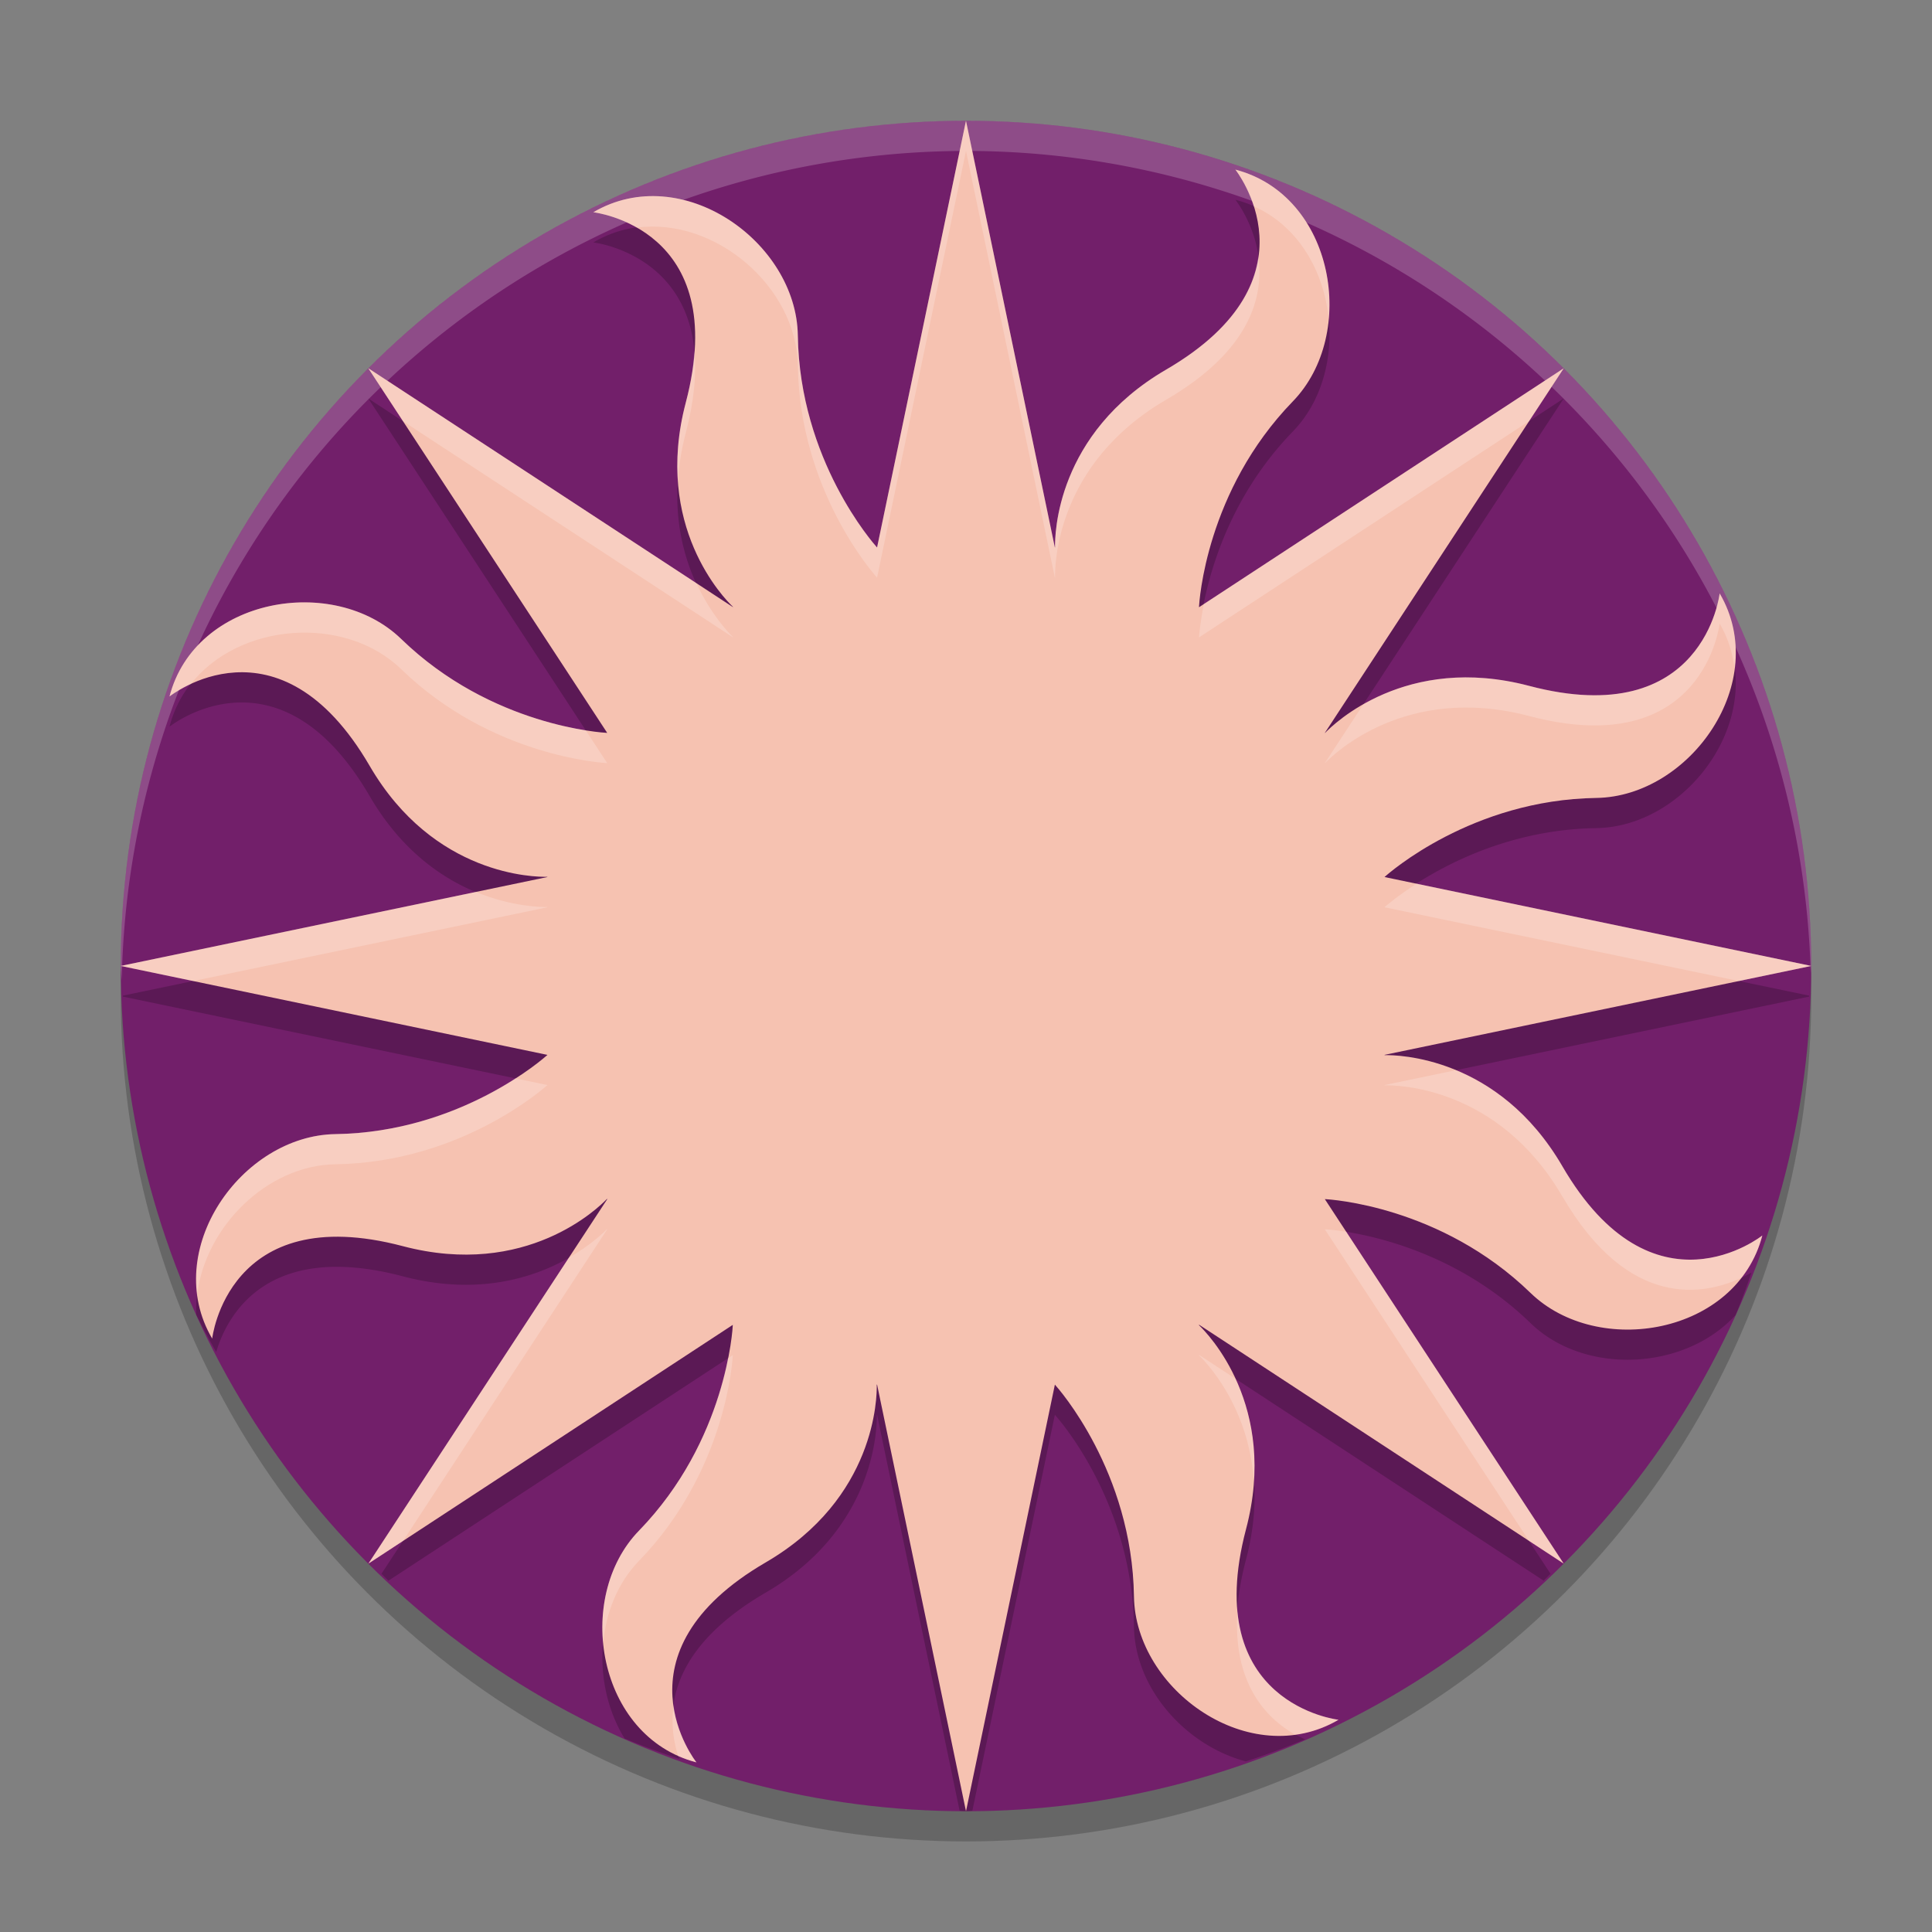 <svg xmlns="http://www.w3.org/2000/svg" width="64" height="64" version="1.1">
 <rect width="100%" height="100%" fill="#808080" stroke="none"/>
 <circle style="opacity:0.2" cx="32" cy="33" r="28"/>
 <circle style="fill:#721f6a" cx="32" cy="32" r="28"/>
 <path style="opacity:0.2;fill:#ffffff" d="M 32 4 A 28 28 0 0 0 4 32 A 28 28 0 0 0 4.033 32.482 A 28 28 0 0 1 32 5 A 28 28 0 0 1 59.982 32.242 A 28 28 0 0 0 60 32 A 28 28 0 0 0 32 4 z"/>
 <path style="opacity:0.2" d="M 32 5 L 29.055 19.131 L 29.049 19.131 C 28.934 19.001 26.491 16.247 26.43 12.113 C 26.384 9.006 22.577 6.315 19.654 8.031 C 19.654 8.031 24.249 8.543 22.717 14.342 C 21.638 18.433 23.994 20.833 24.283 21.105 C 24.282 21.107 24.278 21.109 24.275 21.109 L 12.199 13.199 L 18.648 23.039 L 20.111 25.273 C 20.111 25.273 20.112 25.278 20.111 25.279 C 19.991 25.271 16.284 25.071 13.291 22.168 C 11.06 20.004 6.467 20.79 5.615 24.072 C 5.615 24.072 9.225 21.184 12.244 26.369 C 14.372 30.027 17.734 30.054 18.133 30.045 C 18.132 30.046 18.131 30.052 18.131 30.055 L 4.07 32.982 A 28 28 0 0 0 4.072 33.014 L 18.131 35.943 L 18.131 35.947 C 18.038 36.029 15.276 38.506 11.113 38.568 C 8.616 38.604 6.39 41.071 6.502 43.555 A 28 28 0 0 0 7.162 44.785 C 7.51 43.622 8.793 41.079 13.342 42.279 C 17.438 43.36 19.838 40.998 20.107 40.715 C 20.109 40.719 20.11 40.719 20.113 40.725 L 12.637 52.133 A 28 28 0 0 0 12.867 52.363 L 24.275 44.889 C 24.271 45.012 24.068 48.716 21.168 51.705 C 19.701 53.215 19.592 55.807 20.691 57.59 A 28 28 0 0 0 22.502 58.266 C 22.045 56.965 21.953 54.743 25.367 52.756 C 29.021 50.627 29.053 47.265 29.045 46.865 C 29.049 46.868 29.052 46.869 29.055 46.869 L 31.789 59.984 A 28 28 0 0 0 32 60 A 28 28 0 0 0 32.211 59.984 L 34.943 46.869 L 34.945 46.869 C 35.051 46.985 37.503 49.74 37.564 53.883 C 37.596 55.948 39.286 57.822 41.273 58.35 A 28 28 0 0 0 43.232 57.617 C 41.982 57.05 40.247 55.565 41.277 51.656 C 42.359 47.568 40.004 45.171 39.713 44.893 C 39.715 44.891 39.721 44.89 39.727 44.887 L 51.135 52.361 A 28 28 0 0 0 51.363 52.133 L 43.887 40.723 C 44.054 40.73 47.731 40.947 50.701 43.83 C 52.498 45.572 55.822 45.401 57.496 43.559 A 28 28 0 0 0 58.02 42.154 C 57.064 42.716 54.227 43.877 51.754 39.629 L 51.752 39.629 C 49.628 35.985 46.28 35.944 45.863 35.953 C 45.866 35.949 45.868 35.948 45.869 35.943 L 59.928 33.014 A 28 28 0 0 0 59.93 32.982 L 45.869 30.055 L 45.867 30.049 C 46.014 29.916 48.763 27.493 52.881 27.432 C 55.992 27.384 58.681 23.579 56.965 20.656 C 56.965 20.656 56.453 25.249 50.652 23.719 C 46.573 22.643 44.176 24.986 43.893 25.279 C 43.891 25.279 43.889 25.279 43.887 25.277 L 51.801 13.199 L 39.725 21.111 C 39.723 21.111 39.72 21.11 39.719 21.107 C 39.729 20.933 39.949 17.26 42.826 14.295 C 44.993 12.063 44.205 7.469 40.924 6.617 C 40.924 6.617 43.813 10.226 38.627 13.244 C 34.982 15.367 34.942 18.717 34.951 19.131 L 34.943 19.131 L 32 5 z"/>
 <path style="fill:#f6c2b1" d="m 51.753,38.63 c -2.124,-3.644 -5.472,-3.686 -5.889,-3.677 0.003,-0.004 0.003,-0.006 0.004,-0.01 L 60,31.998 45.868,29.054 l -0.001,-0.004 c 0.147,-0.133 2.896,-2.557 7.014,-2.617 3.111,-0.047 5.801,-3.854 4.085,-6.776 0,0 -0.512,4.593 -6.313,3.063 -4.08,-1.075 -6.478,1.267 -6.761,1.561 -0.002,0 -0.003,-0.001 -0.005,-0.003 l 7.913,-12.077 -12.076,7.911 c -0.001,0 -0.005,-0.001 -0.006,-0.004 0.01,-0.175 0.231,-3.846 3.108,-6.811 2.166,-2.232 1.379,-6.826 -1.903,-7.678 0,0 2.889,3.608 -2.296,6.627 -3.645,2.123 -3.686,5.473 -3.677,5.887 -0.003,0 -0.004,0 -0.007,0 L 31.999,4 29.055,18.132 c -0.001,0 -0.004,0 -0.006,0 -0.115,-0.13 -2.558,-2.884 -2.62,-7.018 -0.045,-3.107 -3.852,-5.799 -6.775,-4.083 0,0 4.594,0.511 3.062,6.31 -1.078,4.091 1.278,6.491 1.567,6.764 -0.001,0.001 -0.004,0.004 -0.007,0.004 l -12.076,-7.911 6.448,9.84 1.464,2.236 c -7.56e-4,0 -7.56e-4,0.003 -0.001,0.004 -0.121,-0.008 -3.826,-0.207 -6.819,-3.11 -2.231,-2.164 -6.825,-1.379 -7.677,1.903 0,0 3.61,-2.888 6.629,2.297 2.128,3.658 5.49,3.687 5.889,3.677 -0.001,0.001 -0.001,0.006 -0.001,0.008 L 4,31.998 18.132,34.944 v 0.004 c -0.093,0.082 -2.856,2.558 -7.019,2.621 -3.108,0.044 -5.801,3.852 -4.084,6.774 0,0 0.512,-4.594 6.313,-3.063 4.096,1.081 6.496,-1.283 6.766,-1.566 0.001,0.004 0.004,0.006 0.007,0.011 L 12.204,51.797 24.275,43.888 c -0.004,0.123 -0.207,3.827 -3.107,6.816 -2.166,2.229 -1.378,6.824 1.903,7.677 0,0 -2.887,-3.609 2.297,-6.626 3.654,-2.129 3.684,-5.49 3.676,-5.889 0.004,0.003 0.008,0.003 0.011,0.003 L 32,60 34.944,45.869 c 0,0 0,0 0.002,0 0.105,0.115 2.557,2.872 2.618,7.015 0.047,3.11 3.853,5.801 6.776,4.086 0,0 -4.593,-0.511 -3.064,-6.313 1.081,-4.088 -1.272,-6.486 -1.563,-6.764 0.003,-0.001 0.007,-0.004 0.013,-0.007 l 12.073,7.91 -7.912,-12.073 c 0.168,0.007 3.844,0.224 6.814,3.107 2.233,2.165 6.826,1.379 7.678,-1.903 -1.88e-4,-1.96e-4 -3.61,2.886 -6.627,-2.297"/>
 <path style="fill:#ffffff;opacity:0.2" d="M 32 4 L 29.055 18.131 L 29.049 18.131 C 28.934 18.001 26.491 15.247 26.43 11.113 C 26.384 8.006 22.577 5.315 19.654 7.031 C 19.654 7.031 20.343 7.111 21.098 7.541 C 23.693 7.192 26.391 9.5 26.43 12.113 C 26.491 16.247 28.934 19.001 29.049 19.131 L 29.055 19.131 L 32 5 L 34.943 19.131 L 34.951 19.131 C 34.942 18.717 34.982 15.367 38.627 13.244 C 41.433 11.611 41.869 9.81 41.684 8.496 C 41.526 9.649 40.772 10.996 38.627 12.244 C 34.982 14.367 34.942 17.717 34.951 18.131 L 34.943 18.131 L 32 4 z M 40.924 5.617 C 40.924 5.617 41.294 6.095 41.531 6.832 C 43.015 7.491 43.861 8.992 44.014 10.564 C 44.206 8.461 43.134 6.191 40.924 5.617 z M 23.002 11.619 C 22.968 12.137 22.886 12.702 22.717 13.342 C 22.466 14.293 22.406 15.147 22.457 15.91 C 22.491 15.418 22.57 14.897 22.717 14.342 C 23.002 13.261 23.073 12.364 23.002 11.619 z M 12.199 12.199 L 13.348 13.951 L 24.275 21.109 C 24.278 21.109 24.282 21.107 24.283 21.105 C 24.146 20.976 23.55 20.355 23.07 19.32 L 12.199 12.199 z M 51.801 12.199 L 39.877 20.012 C 39.757 20.626 39.722 21.053 39.719 21.107 C 39.72 21.11 39.723 21.111 39.725 21.111 L 50.652 13.951 L 51.801 12.199 z M 56.965 19.656 C 56.965 19.656 56.453 24.249 50.652 22.719 C 48.157 22.061 46.3 22.683 45.162 23.332 L 43.887 25.277 C 43.889 25.279 43.891 25.279 43.893 25.279 C 44.176 24.986 46.573 22.643 50.652 23.719 C 56.453 25.249 56.965 20.656 56.965 20.656 C 57.244 21.132 57.396 21.632 57.459 22.135 C 57.562 21.305 57.43 20.449 56.965 19.656 z M 10.107 19.955 C 8.142 19.945 6.147 21.021 5.615 23.072 C 5.615 23.072 5.884 22.867 6.318 22.664 C 7.92 20.618 11.427 20.359 13.291 22.168 C 16.284 25.071 19.991 25.271 20.111 25.279 C 20.112 25.278 20.111 25.273 20.111 25.273 L 19.406 24.195 C 18.169 23.998 15.531 23.34 13.291 21.168 C 12.454 20.356 11.287 19.961 10.107 19.955 z M 46.924 29.273 C 46.299 29.676 45.918 30.003 45.867 30.049 L 45.869 30.055 L 57.6 32.498 L 60 31.998 L 46.924 29.273 z M 15.766 29.547 L 4 31.998 L 6.4 32.498 L 18.131 30.055 C 18.131 30.052 18.132 30.046 18.133 30.045 C 17.93 30.05 16.954 30.038 15.766 29.547 z M 48.229 35.451 L 45.869 35.943 C 45.868 35.948 45.866 35.949 45.863 35.953 C 46.28 35.944 49.628 35.985 51.752 39.629 L 51.754 39.629 C 53.967 43.431 56.485 42.89 57.678 42.332 C 57.992 41.93 58.241 41.466 58.381 40.928 C 58.381 40.928 54.771 43.813 51.754 38.629 L 51.752 38.629 C 50.708 36.837 49.371 35.923 48.229 35.451 z M 17.076 35.723 C 15.899 36.482 13.807 37.528 11.113 37.568 C 8.512 37.605 6.211 40.281 6.535 42.865 C 6.813 40.634 8.848 38.601 11.113 38.568 C 15.276 38.506 18.038 36.029 18.131 35.947 L 18.131 35.943 L 17.076 35.723 z M 20.107 40.715 C 20.003 40.825 19.567 41.248 18.844 41.662 L 12.203 51.797 L 13.352 51.045 L 20.113 40.725 C 20.11 40.719 20.109 40.719 20.107 40.715 z M 43.887 40.723 L 50.65 51.043 L 51.799 51.795 L 44.596 40.803 C 44.191 40.739 43.928 40.724 43.887 40.723 z M 39.727 44.887 C 39.721 44.89 39.715 44.891 39.713 44.893 C 39.936 45.106 41.364 46.566 41.537 49.072 C 41.631 47.657 41.317 46.521 40.92 45.668 L 39.727 44.887 z M 24.275 44.889 L 24.117 44.992 C 23.854 46.335 23.14 48.673 21.168 50.705 C 20.23 51.67 19.848 53.079 19.98 54.436 C 20.073 53.415 20.46 52.434 21.168 51.705 C 24.068 48.716 24.271 45.012 24.275 44.889 z M 40.992 53.365 C 40.832 55.734 41.914 56.899 42.896 57.459 C 43.387 57.393 43.875 57.241 44.34 56.969 C 44.34 56.969 41.295 56.629 40.992 53.365 z M 22.312 56.508 C 22.227 57.14 22.315 57.705 22.465 58.17 C 22.656 58.255 22.858 58.326 23.07 58.381 C 23.07 58.381 22.471 57.619 22.312 56.508 z"/>
</svg>
